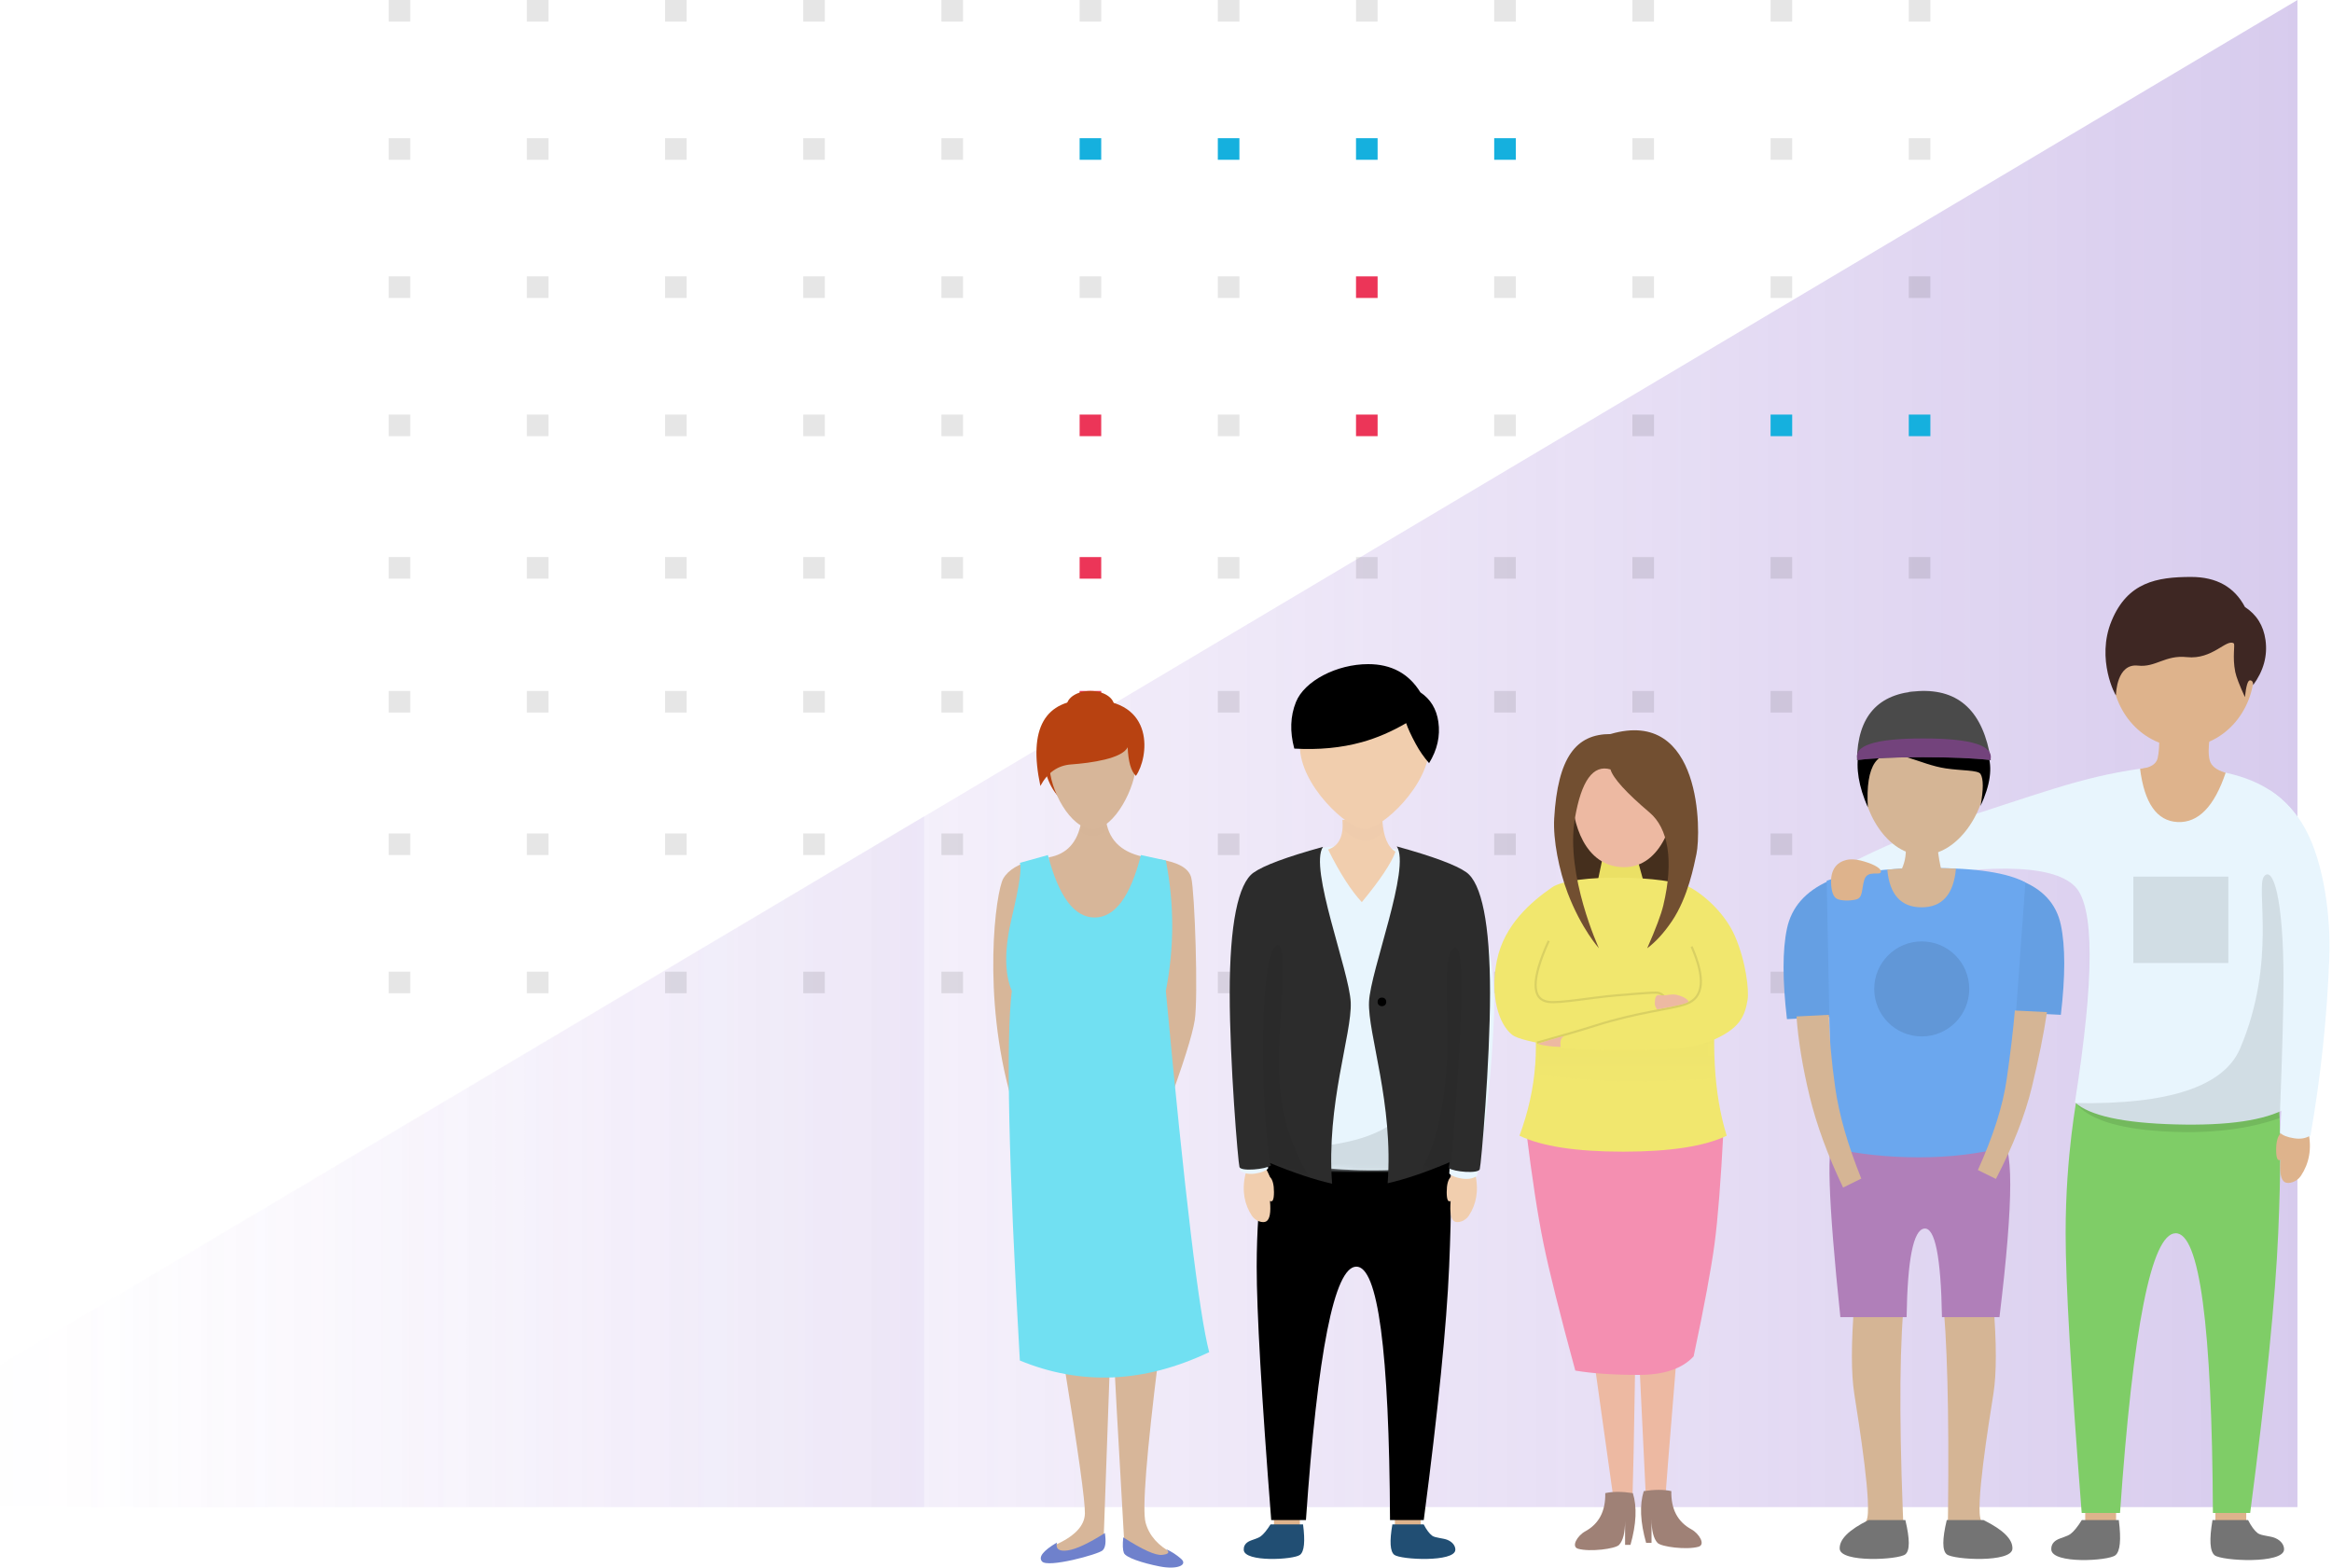 <?xml version="1.0" encoding="UTF-8"?>
<svg width="540px" height="363px" viewBox="0 0 540 363" version="1.1" xmlns="http://www.w3.org/2000/svg" xmlns:xlink="http://www.w3.org/1999/xlink">
    <!-- Generator: Sketch 48.2 (47327) - http://www.bohemiancoding.com/sketch -->
    <title>illustration_2</title>
    <desc>Created with Sketch.</desc>
    <defs>
        <linearGradient x1="5.957%" y1="50%" x2="100%" y2="50%" id="linearGradient-1">
            <stop stop-color="#B38CE4" stop-opacity="0" offset="0%"></stop>
            <stop stop-color="#8B63CD" stop-opacity="0.723" offset="72.279%"></stop>
            <stop stop-color="#8B63CD" stop-opacity="0.723" offset="72.279%"></stop>
            <stop stop-color="#8159C7" stop-opacity="0.903" offset="90.284%"></stop>
            <stop stop-color="#7B54C4" offset="100%"></stop>
        </linearGradient>
        <path d="M0.849,60.99 C5.985,63.454 13.984,64.686 24.843,64.686 C35.703,64.686 43.701,63.454 48.838,60.99 C45.819,51.326 45.151,39.1 46.834,24.313 C47.76,16.173 45.967,9.563 41.454,4.485 C34.907,2.127 28.922,0.948 23.501,0.948 C18.284,0.948 13.081,2.127 7.893,4.485 C3.538,13.798 2.018,21.565 3.333,27.786 C5.716,39.061 4.888,50.129 0.849,60.99 Z" id="path-2"></path>
        <linearGradient x1="50%" y1="100%" x2="50%" y2="0%" id="linearGradient-4">
            <stop stop-color="#F1E76E" offset="0%"></stop>
            <stop stop-color="#000000" offset="100%"></stop>
        </linearGradient>
        <path d="M0.825,8.539 C5.011,7.813 7.521,5.091 8.354,0.371 L14.16,0.279 C14.921,4.842 18.026,7.595 23.477,8.539 C23.739,19.293 20.211,24.651 12.894,24.611 C5.576,24.571 1.554,19.214 0.825,8.539 Z" id="path-5"></path>
        <path d="M26.385,0.011 C24.598,0.043 22.192,-0.101 20.196,0.18 C7.649,1.948 0.12,9.482 0.12,22.063 C0.12,30.457 2.283,46.541 6.61,70.316 C9.654,73.114 16.671,74.661 27.662,74.955 C38.653,75.249 46.405,74.104 50.918,71.521 C55.989,44.567 57.889,27.339 56.618,19.835 C54.712,8.578 47.302,-0.36 26.385,0.011 Z" id="path-7"></path>
        <path d="M0.543,7.721 C3.255,13.23 5.949,17.343 8.344,19.905 C12.534,14.839 15.134,10.948 16.145,8.231 C14.342,7.14 13.323,4.678 13.088,0.846 L3.862,0.846 C4.16,4.599 3.054,6.89 0.543,7.721 Z" id="path-9"></path>
        <path d="M24.466,78.105 C23.064,59.767 29.093,43.403 28.777,36.121 C28.461,28.839 19.042,4.953 22.356,0.104 C13.975,2.416 8.606,4.411 6.249,6.09 C2.712,8.607 0.752,17.98 0.752,34.029 C0.752,50.077 2.69,73.145 3.01,74.24 C3.33,75.335 9.111,74.775 10.326,73.879 L10.042,73.292 C15.56,75.576 20.368,77.18 24.466,78.105 Z" id="path-11"></path>
        <path d="M23.714,78.001 C22.312,59.663 28.341,43.298 28.025,36.017 C27.709,28.735 18.291,4.849 21.604,0 C13.223,2.312 7.854,4.307 5.497,5.985 C1.96,8.503 0,17.876 0,33.924 C3.02034295e-16,49.973 2.062,73.657 2.382,74.752 C2.702,75.847 8.358,75.377 9.573,74.482 L9.376,73.141 C14.837,75.455 19.616,77.076 23.714,78.001 Z" id="path-13"></path>
    </defs>
    <g id="UXPH2018_AboutUs" stroke="none" stroke-width="1" fill="none" fill-rule="evenodd" transform="translate(0, -1012)">
        <g id="illustration_2" transform="translate(-38, 1012)">
            <polygon id="Path-8" fill-opacity="0.3" fill="url(#linearGradient-1)" points="21 326.414 21 349 570 349 570 0"></polygon>
            <polygon id="Path-8" fill-opacity="0.3" fill="url(#linearGradient-1)" opacity="0.2" points="0 338.645 0 349 252 349 252 189"></polygon>
            <g id="Group-16" transform="translate(128, 0)">
                <g id="Group-2" opacity="0.1" fill="#000000">
                    <rect id="Rectangle-9" x="96" y="0" width="5" height="5"></rect>
                    <rect id="Rectangle-9" x="128" y="0" width="5" height="5"></rect>
                    <rect id="Rectangle-9" x="96" y="32" width="5" height="5"></rect>
                    <rect id="Rectangle-9" x="128" y="32" width="5" height="5"></rect>
                    <rect id="Rectangle-9" x="160" y="0" width="5" height="5"></rect>
                    <rect id="Rectangle-9" x="96" y="64" width="5" height="5"></rect>
                    <rect id="Rectangle-9" x="128" y="64" width="5" height="5"></rect>
                    <rect id="Rectangle-9" x="160" y="64" width="5" height="5"></rect>
                    <rect id="Rectangle-9" x="0" y="0" width="5" height="5"></rect>
                    <rect id="Rectangle-9" x="32" y="0" width="5" height="5"></rect>
                    <rect id="Rectangle-9" x="0" y="32" width="5" height="5"></rect>
                    <rect id="Rectangle-9" x="32" y="32" width="5" height="5"></rect>
                    <rect id="Rectangle-9" x="64" y="0" width="5" height="5"></rect>
                    <rect id="Rectangle-9" x="64" y="32" width="5" height="5"></rect>
                    <rect id="Rectangle-9" x="0" y="64" width="5" height="5"></rect>
                    <rect id="Rectangle-9" x="32" y="64" width="5" height="5"></rect>
                    <rect id="Rectangle-9" x="64" y="64" width="5" height="5"></rect>
                    <rect id="Rectangle-9" x="96" y="96" width="5" height="5"></rect>
                    <rect id="Rectangle-9" x="128" y="96" width="5" height="5"></rect>
                    <rect id="Rectangle-9" x="0" y="96" width="5" height="5"></rect>
                    <rect id="Rectangle-9" x="32" y="96" width="5" height="5"></rect>
                    <rect id="Rectangle-9" x="64" y="96" width="5" height="5"></rect>
                    <rect id="Rectangle-9" x="288" y="0" width="5" height="5"></rect>
                    <rect id="Rectangle-9" x="320" y="0" width="5" height="5"></rect>
                    <rect id="Rectangle-9" x="288" y="32" width="5" height="5"></rect>
                    <rect id="Rectangle-9" x="320" y="32" width="5" height="5"></rect>
                    <rect id="Rectangle-9" x="352" y="0" width="5" height="5"></rect>
                    <rect id="Rectangle-9" x="352" y="32" width="5" height="5"></rect>
                    <rect id="Rectangle-9" x="288" y="64" width="5" height="5"></rect>
                    <rect id="Rectangle-9" x="320" y="64" width="5" height="5"></rect>
                    <rect id="Rectangle-9" x="352" y="64" width="5" height="5"></rect>
                    <rect id="Rectangle-9" x="192" y="0" width="5" height="5"></rect>
                    <rect id="Rectangle-9" x="224" y="0" width="5" height="5"></rect>
                    <rect id="Rectangle-9" x="256" y="0" width="5" height="5"></rect>
                    <rect id="Rectangle-9" x="192" y="64" width="5" height="5"></rect>
                    <rect id="Rectangle-9" x="256" y="64" width="5" height="5"></rect>
                    <rect id="Rectangle-9" x="288" y="96" width="5" height="5"></rect>
                    <rect id="Rectangle-9" x="192" y="96" width="5" height="5"></rect>
                    <rect id="Rectangle-9" x="256" y="96" width="5" height="5"></rect>
                    <rect id="Rectangle-9" x="96" y="129" width="5" height="5"></rect>
                    <rect id="Rectangle-9" x="128" y="129" width="5" height="5"></rect>
                    <rect id="Rectangle-9" x="96" y="160" width="5" height="5"></rect>
                    <rect id="Rectangle-9" x="128" y="160" width="5" height="5"></rect>
                    <rect id="Rectangle-9" x="96" y="193" width="5" height="5"></rect>
                    <rect id="Rectangle-9" x="128" y="193" width="5" height="5"></rect>
                    <rect id="Rectangle-9" x="0" y="129" width="5" height="5"></rect>
                    <rect id="Rectangle-9" x="32" y="129" width="5" height="5"></rect>
                    <rect id="Rectangle-9" x="0" y="160" width="5" height="5"></rect>
                    <rect id="Rectangle-9" x="32" y="160" width="5" height="5"></rect>
                    <rect id="Rectangle-9" x="64" y="129" width="5" height="5"></rect>
                    <rect id="Rectangle-9" x="64" y="160" width="5" height="5"></rect>
                    <rect id="Rectangle-9" x="0" y="193" width="5" height="5"></rect>
                    <rect id="Rectangle-9" x="32" y="193" width="5" height="5"></rect>
                    <rect id="Rectangle-9" x="64" y="193" width="5" height="5"></rect>
                    <rect id="Rectangle-9" x="96" y="225" width="5" height="5"></rect>
                    <rect id="Rectangle-9" x="128" y="225" width="5" height="5"></rect>
                    <rect id="Rectangle-9" x="160" y="225" width="5" height="5"></rect>
                    <rect id="Rectangle-9" x="0" y="225" width="5" height="5"></rect>
                    <rect id="Rectangle-9" x="32" y="225" width="5" height="5"></rect>
                    <rect id="Rectangle-9" x="64" y="225" width="5" height="5"></rect>
                    <rect id="Rectangle-9" x="288" y="129" width="5" height="5"></rect>
                    <rect id="Rectangle-9" x="320" y="129" width="5" height="5"></rect>
                    <rect id="Rectangle-9" x="288" y="160" width="5" height="5"></rect>
                    <rect id="Rectangle-9" x="320" y="160" width="5" height="5"></rect>
                    <rect id="Rectangle-9" x="352" y="129" width="5" height="5"></rect>
                    <rect id="Rectangle-9" x="352" y="160" width="5" height="5"></rect>
                    <rect id="Rectangle-9" x="288" y="193" width="5" height="5"></rect>
                    <rect id="Rectangle-9" x="320" y="193" width="5" height="5"></rect>
                    <rect id="Rectangle-9" x="352" y="193" width="5" height="5"></rect>
                    <rect id="Rectangle-9" x="192" y="129" width="5" height="5"></rect>
                    <rect id="Rectangle-9" x="224" y="129" width="5" height="5"></rect>
                    <rect id="Rectangle-9" x="192" y="160" width="5" height="5"></rect>
                    <rect id="Rectangle-9" x="224" y="160" width="5" height="5"></rect>
                    <rect id="Rectangle-9" x="256" y="129" width="5" height="5"></rect>
                    <rect id="Rectangle-9" x="256" y="160" width="5" height="5"></rect>
                    <rect id="Rectangle-9" x="192" y="193" width="5" height="5"></rect>
                    <rect id="Rectangle-9" x="224" y="193" width="5" height="5"></rect>
                    <rect id="Rectangle-9" x="256" y="193" width="5" height="5"></rect>
                    <rect id="Rectangle-9" x="288" y="225" width="5" height="5"></rect>
                    <rect id="Rectangle-9" x="320" y="225" width="5" height="5"></rect>
                    <rect id="Rectangle-9" x="352" y="225" width="5" height="5"></rect>
                    <rect id="Rectangle-9" x="192" y="225" width="5" height="5"></rect>
                    <rect id="Rectangle-9" x="224" y="225" width="5" height="5"></rect>
                    <rect id="Rectangle-9" x="256" y="225" width="5" height="5"></rect>
                </g>
                <rect id="Rectangle-9" fill="#EC3558" x="224" y="64" width="5" height="5"></rect>
                <rect id="Rectangle-9" fill="#EC3558" x="224" y="96" width="5" height="5"></rect>
                <rect id="Rectangle-9" fill="#15B0DE" x="320" y="96" width="5" height="5"></rect>
                <rect id="Rectangle-9" fill="#15B0DE" x="352" y="96" width="5" height="5"></rect>
                <rect id="Rectangle-9" fill="#EC3558" x="160" y="96" width="5" height="5"></rect>
                <rect id="Rectangle-9" fill="#EC3558" x="160" y="129" width="5" height="5"></rect>
                <rect id="Rectangle-9" fill="#EC3558" x="160" y="160" width="5" height="5"></rect>
                <rect id="Rectangle-9" fill="#EC3558" x="160" y="193" width="5" height="5"></rect>
                <rect id="Rectangle-9" fill="#15B0DE" x="160" y="32" width="5" height="5"></rect>
                <rect id="Rectangle-9" fill="#15B0DE" x="192" y="32" width="5" height="5"></rect>
                <rect id="Rectangle-9" fill="#15B0DE" x="224" y="32" width="5" height="5"></rect>
                <rect id="Rectangle-9" fill="#15B0DE" x="256" y="32" width="5" height="5"></rect>
            </g>
            <g id="Group-17" transform="translate(384, 169)">
                <path d="M22.656,142.692 L27.837,179.599 C30.289,179.556 31.631,179.535 31.861,179.535 C32.092,179.535 32.425,163.357 32.861,131.001 L35.211,179.599 C38.13,180.344 39.574,180.344 39.541,179.599 C39.508,178.853 40.491,166.371 42.489,142.153 L42.214,121.358 L26.171,119 L22.656,142.692 Z" id="Path-122" fill="#EDB9A2"></path>
                <path d="M18.779,148.382 C15.187,135.195 12.73,125.378 11.41,118.931 C10.09,112.484 8.759,103.804 7.417,92.893 C13.759,92.893 21.369,92.893 30.248,92.893 C39.126,92.893 46.736,92.893 53.078,92.893 C52.479,104.477 51.797,113.156 51.034,118.931 C50.271,124.705 48.653,133.425 46.18,145.091 C43.538,147.951 39.296,149.382 33.453,149.382 C27.611,149.382 22.719,149.049 18.779,148.382 Z" id="Path-109" fill="#F48FB1"></path>
                <path d="M25.717,176.759 C25.807,180.918 24.262,183.867 21.082,185.604 C19.253,186.602 17.728,189.168 19.441,189.646 C22.195,190.415 28.055,189.668 28.913,188.745 C29.841,187.747 30.305,185.895 30.305,183.188 L30.305,188.745 L31.553,188.745 C32.914,183.93 33.097,179.935 32.104,176.759 C29.581,176.37 27.452,176.37 25.717,176.759 Z" id="Path-123" fill="#9F8176"></path>
                <path d="M41.023,176.292 C41.113,180.451 39.568,183.399 36.388,185.136 C34.559,186.135 33.034,188.701 34.747,189.179 C37.501,189.947 43.361,189.201 44.219,188.278 C45.147,187.28 45.61,185.427 45.61,182.721 L45.61,188.278 L46.859,188.278 C48.219,183.463 48.403,179.468 47.409,176.292 C44.887,175.903 42.758,175.903 41.023,176.292 Z" id="Path-123" fill="#9F8176" transform="translate(41.019, 182.749) scale(-1, 1) translate(-41.019, -182.749) "></path>
                <g id="Path-129" transform="translate(5, 33)">
                    <mask id="mask-3" fill="white">
                        <use xlink:href="#path-2"></use>
                    </mask>
                    <use id="Mask" fill="#F1E76E" xlink:href="#path-2"></use>
                    <path d="M4,46.806 C4.585,41.619 4.781,38.604 4.585,37.761 C4.45,37.174 11.29,38.549 24.282,39.476 C31.3,39.976 38.593,39.151 46.162,37 L46.162,47.81 C36.302,48.38 29.009,48.609 24.282,48.497 C19.556,48.384 12.795,47.821 4,46.806 Z" fill="url(#linearGradient-4)" opacity="0.1" mask="url(#mask-3)"></path>
                </g>
                <path d="M21.868,42.451 C21.868,42.451 14.984,29.76 16.336,19.127 C17.689,8.495 41.709,17.656 42.085,18.131 C42.461,18.606 41.682,38.423 40.689,41.286 C39.696,44.148 21.868,42.451 21.868,42.451 Z" id="Path-137" fill="#452F1D"></path>
                <polygon id="Path-134" fill="#EBE065" points="25.163 29.374 24.091 34.485 34.402 34.485 32.997 29.374"></polygon>
                <path d="M18,14.635 C18,21.451 20.9,31.68 29.935,31.81 C38.97,31.939 42.032,20.289 41.865,14.635 C41.698,8.98 37.19,1 29.936,1 C22.681,1 18,7.818 18,14.635 Z" id="Path-132" fill="#EDB9A2"></path>
                <path d="M31.163,74.161 C42.307,74.161 47.124,73.657 51.918,71.26 C56.712,68.863 58.028,66.476 58.674,62.525 C59.024,60.389 58.331,53.673 55.698,47.671 C53.46,42.57 48.734,38.307 45.362,36.499 C40.196,33.729 18.071,33.225 13.361,36.499 C8.652,39.772 2.332,45.098 0.642,53.322 C-1.048,61.547 1.024,68.168 4.192,70.656 C5.297,71.523 9.022,72.445 15.366,73.422 C15.421,73.591 15.476,73.678 15.532,73.684 C20.287,74.177 25.942,74.161 31.163,74.161 Z" id="Path-124" fill="#F1E76E"></path>
                <path d="M39.764,62.24 C39.22,61.437 38.589,60.987 37.871,60.89 C36.794,60.746 31.824,61.218 28.335,61.498 C22.694,61.95 15.311,63.35 12.621,63.01 C8.574,62.498 8.574,57.788 12.621,48.879" id="Path-126" stroke="#000000" stroke-width="0.5" opacity="0.1"></path>
                <path d="M9.913,72.446 C15.764,70.817 20.307,69.488 23.542,68.458 C33.365,65.333 41.118,64.698 44.48,63.472 C48.531,61.995 48.94,57.567 45.708,50.188" id="Path-125" stroke="#000000" stroke-width="0.5" opacity="0.1"></path>
                <path d="M15.363,73.419 C15.219,72.176 15.434,71.388 16.008,71.054 C16.583,70.72 14.599,71.266 10.057,72.693 C10.556,72.857 10.931,72.963 11.183,73.01 C11.693,73.107 12.254,73.18 12.691,73.241 C13.453,73.347 14.344,73.407 15.363,73.419 Z" id="Path-131" fill="#EDB9A2"></path>
                <path d="M37.702,64.735 C37.363,64.219 37.194,63.799 37.194,63.475 C37.194,62.54 37.226,61.923 37.702,61.502 C37.934,61.298 38.377,61.506 39.052,61.502 C39.984,61.496 41.12,61.122 42.209,61.363 C44.112,61.783 44.931,62.63 44.977,62.889 C45.045,63.278 42.62,63.893 37.702,64.735 Z" id="Path-130" fill="#EDB9A2"></path>
                <path d="M24.253,50.587 C24.253,50.587 16.44,33.686 18.681,20.53 C20.174,11.76 22.921,7.973 26.921,9.169 C27.532,11.218 30.559,14.554 36.004,19.176 C40.216,22.752 41.682,30.12 39.148,40.693 C38.654,42.757 37.415,46.055 35.43,50.587 C37.435,49.08 39.341,46.988 41.147,44.313 C44.913,38.737 46.298,31.231 46.833,28.739 C47.896,23.781 48.19,-5.248 26.921,0.98 C18.978,0.98 14.724,6.265 13.89,20.53 C13.603,25.452 15.02,32.577 17.024,37.818 C20.2,46.122 24.253,50.587 24.253,50.587 Z" id="Path-136" fill="#724F31"></path>
            </g>
            <g id="Group-17" transform="translate(268, 160)">
                <path d="M9.805,39 C5.977,39.943 3.481,41.424 2.317,43.442 C0.571,46.47 -2.686,70.556 4.19,94.465 C8.773,110.405 10.645,91.916 9.805,39 Z" id="Path-142" fill="#D7B699"></path>
                <path d="M38.493,39 C42.845,39.663 45.294,41.072 45.841,43.226 C46.66,46.457 47.48,70.97 46.66,76.211 C46.114,79.706 43.926,86.635 40.096,97 L30,68 L38.493,39 Z" id="Path-11" fill="#D7B699"></path>
                <g id="Path-18" transform="translate(12, 30)">
                    <mask id="mask-6" fill="white">
                        <use xlink:href="#path-5"></use>
                    </mask>
                    <use id="Mask" fill="#D7B699" xlink:href="#path-5"></use>
                    <path d="M7.305,1.893 C9.944,4.445 12.584,4.275 15.223,1.384 C14.758,0.118 14.525,-0.516 14.525,-0.516 L7.808,-0.936 L7.305,1.893 Z" fill="#000000" opacity="0.05" mask="url(#mask-6)"></path>
                </g>
                <path d="M14.053,197.883 C18.787,195.831 21.177,193.352 21.222,190.444 C21.268,187.537 19.665,176.055 16.414,156 L27,156 L25.52,197.602 C20.398,199.681 16.915,200.721 15.071,200.721 C13.227,200.721 12.888,199.775 14.053,197.883 Z" id="Path-143" fill="#D7B699"></path>
                <path d="M28,155.251 C28,155.996 28.778,170 30.335,197.263 C33.946,199.562 36.382,200.838 37.642,201.09 C38.902,201.342 40.204,200.878 41.546,199.699 C38.188,197.964 36.099,195.599 35.279,192.603 C34.46,189.608 35.468,176.74 38.305,154 C31.435,154.09 28,154.507 28,155.251 Z" id="Path-144" fill="#D7B699"></path>
                <path d="M30.103,196 C29.928,197.703 29.976,198.905 30.249,199.605 C30.659,200.655 34.44,201.927 38.532,202.732 C42.625,203.538 45.135,202.403 43.489,200.964 C42.392,200.005 41.237,199.261 40.024,198.733 C40.938,199.453 40.631,199.894 39.103,200.059 C37.576,200.223 34.576,198.87 30.103,196 Z" id="Path-19" fill="#6F81CC"></path>
                <path d="M14.731,197.208 C14.414,198.691 15.237,199.298 17.2,199.028 C19.162,198.759 22.044,197.416 25.847,195 C26.166,197.071 25.985,198.413 25.304,199.028 C24.282,199.95 12.63,203.128 11.293,201.583 C10.401,200.553 11.547,199.095 14.731,197.208 Z" id="Path-12" fill="#6F81CC"></path>
                <path d="M6.159,155.052 C3.539,109.359 2.918,80.832 4.294,69.471 C2.569,65.376 2.569,59.707 4.294,52.463 C6.02,45.219 6.641,41.003 6.159,39.813 L12.652,38 C15.169,47.642 18.776,52.463 23.474,52.463 C28.172,52.463 31.746,47.642 34.195,38 L39.962,39.258 C41.937,49.323 41.937,59.394 39.962,69.471 C44.312,116.32 47.658,144.202 50,153.115 C34.971,160.252 20.357,160.898 6.159,155.052 Z" id="Path-10" fill="#71E0F2"></path>
                <path d="M12,18.261 C13.088,22.876 15.654,26.001 19.699,27.637 C23.744,29.272 28.511,25.384 34,15.972 C32.244,11.983 31.126,9.992 30.645,10 C30.163,10.008 23.949,12.761 12,18.261 Z" id="Path-17" fill="#B84211"></path>
                <path d="M13,16.949 C13,22.922 17.896,31.923 23.001,32 C28.106,32.076 33.137,21.904 32.997,16.949 C32.857,11.994 29.08,5 23.001,5 C16.922,5 13,10.975 13,16.949 Z" id="Path-132" fill="#D7B699"></path>
                <path d="M10.91,22 C12.574,18.901 14.946,17.239 18.025,17.016 C22.644,16.681 29.849,15.674 31.122,13.035 C31.266,16.382 31.901,18.593 33.03,19.667 C35.902,15.643 37.86,2 22.26,2 C11.86,2 8.077,8.667 10.91,22 Z" id="Path-16" fill="#B84211"></path>
                <ellipse id="Oval-13" fill="#B84211" cx="22.5" cy="3.5" rx="5.5" ry="3.5"></ellipse>
            </g>
            <g id="Group-15" transform="translate(466, 133)">
                <ellipse id="Oval-9" fill="#DEB38C" cx="77.5" cy="22" rx="16.5" ry="18"></ellipse>
                <polygon id="Path-118" fill="#DEB38C" points="54.857 215 54.857 220.078 62 220.078 62 215"></polygon>
                <polygon id="Path-118" fill="#DEB38C" points="85 215 85 220.078 92.143 220.078 92.143 215"></polygon>
                <path d="M53.029,120.205 C53.029,121.135 50.32,133.991 50.32,152.582 C50.32,164.022 51.559,185.611 54.037,217.35 L62.915,217.35 C65.902,174.34 70.182,152.751 75.754,152.582 C81.326,152.413 84.216,174.003 84.423,217.35 L93.052,217.35 C96.739,189.186 98.903,167.596 99.545,152.582 C100.187,137.568 100.187,127.22 99.545,121.539 C68.535,118.862 53.029,118.417 53.029,120.205 Z" id="Path-102" fill="#7FCD67"></path>
                <path d="M100.099,129.471 C99.41,130.129 99.066,131.409 99.066,133.312 C99.066,135.215 99.41,135.962 100.099,135.552 C99.823,138.512 100.154,140.25 101.092,140.765 C101.912,141.215 103.817,140.757 104.802,139.279 C106.637,136.526 107.445,133.041 106.468,128.866 C105.053,122.823 102.93,123.025 100.099,129.471 Z" id="Path-120" fill="#DEB38C"></path>
                <path d="M107.021,129.928 C109.403,116.305 110.856,102.598 111.381,88.807 C111.736,79.482 110.199,67.047 105.852,59.002 C103.832,55.262 101.092,52.264 97.634,50.01 C93.973,53.871 92.927,57.554 94.496,61.057 C95.879,64.146 98.524,70.263 99.96,79.344 C101.549,89.395 101.549,106.05 99.96,129.306 C100.573,129.911 101.643,130.336 103.169,130.581 C104.696,130.826 105.98,130.609 107.021,129.928 Z" id="Path-103" fill="#E8F5FD"></path>
                <path d="M74.359,44.838 C72.38,44.873 69.717,44.714 67.507,45.024 C53.617,46.971 44.158,50.872 20.216,58.503 C14.592,60.296 8.142,63.018 0.867,66.67 L5.482,71.801 C31.526,66.781 47.188,66.934 52.467,72.258 C57.011,76.84 57.011,93.51 52.467,122.266 C55.836,125.348 63.604,127.051 75.771,127.375 C87.939,127.699 96.521,126.438 101.518,123.593 C107.131,93.909 109.234,74.934 107.828,66.67 C105.718,54.273 97.514,44.429 74.359,44.838 Z" id="Path-101" fill="#E8F5FD"></path>
                <rect id="Rectangle-18" fill="#000000" opacity="0.1" x="66" y="70" width="22" height="20"></rect>
                <path d="M52.646,122.441 C74.286,122.805 86.979,118.583 90.728,109.773 C99.284,89.664 94.276,72.391 96.27,69.94 C98.263,67.489 100.771,74.563 100.771,93.996 C100.771,100.462 100.483,111.098 99.907,125.902 C92.284,128.593 83.238,129.618 72.77,128.977 C62.301,128.336 55.593,126.157 52.646,122.441 Z" id="Path-104" fill="#000000" opacity="0.1"></path>
                <path d="M68.049,44.94 C68.311,44.94 71.175,44.693 71.646,42.488 C71.923,41.192 72.036,39.54 71.986,37.531 L83.713,37.531 C83.353,40.068 83.353,41.945 83.713,43.162 C84.073,44.378 85.25,45.299 87.244,45.922 C74.031,45.268 67.633,44.94 68.049,44.94 Z" id="Path-106" fill="#DEB38C"></path>
                <path d="M67.558,45.021 C68.566,53.018 71.462,57.129 76.248,57.354 C81.034,57.58 84.745,53.77 87.381,45.926 C84.033,45.216 80.89,44.816 77.953,44.724 C75.331,44.643 72.003,44.676 68.686,44.883 C68.434,44.899 68.058,44.945 67.558,45.021 Z" id="Path-105" fill="#DEB38C"></path>
                <path d="M92.182,219 C91.435,220.453 90.692,221.462 89.953,222.027 C89.16,222.633 87.011,222.664 85.871,223.168 C84.302,223.862 83.812,225.014 83.851,225.831 C84.013,229.191 98.238,228.476 99.913,227.154 C101.03,226.272 101.201,223.554 100.425,219 L92.182,219 Z" id="Path-117" fill="#747474" transform="translate(92.375, 223.628) scale(-1, 1) translate(-92.375, -223.628) "></path>
                <path d="M54.064,219 C53.089,220.555 52.231,221.616 51.492,222.18 C50.632,222.838 49.079,223.117 48.225,223.627 C47.209,224.234 46.965,225.065 47.002,225.831 C47.164,229.191 60.155,228.475 61.831,227.152 C62.948,226.27 63.214,223.553 62.63,219 L54.064,219 Z" id="Path-117" fill="#747474"></path>
                <path d="M61.972,27.985 C61.972,27.625 62.167,20.584 67.062,21.134 C71.199,21.598 73.355,18.625 78.389,19.165 C84.319,19.802 87.537,14.878 89.238,15.971 C89.622,16.218 88.878,19.072 89.601,22.616 C89.829,23.734 90.575,25.672 91.838,28.43 C92.115,25.844 92.501,24.551 92.998,24.551 C93.494,24.551 93.742,24.914 93.742,25.64 C96.157,22.344 97.11,18.862 96.6,15.194 C96.137,11.869 94.55,9.323 91.838,7.555 C89.399,2.918 85.244,0.6 79.374,0.6 C71.395,0.6 64.653,1.842 60.958,10.775 C57.262,19.709 61.972,28.344 61.972,27.985 Z" id="Path-121" fill="#3E2723"></path>
            </g>
            <g id="Group-15" transform="translate(322, 153)">
                <polygon id="Path-118" fill="#DEB38C" points="11 196 11 201 17 201 17 196"></polygon>
                <polygon id="Path-118" fill="#DEB38C" points="39 196 39 201 45 201 45 196"></polygon>
                <path d="M9.453,110.973 C9.453,111.815 7,123.465 7,140.311 C7,150.677 8.121,170.24 10.364,199 L18.403,199 C21.107,160.027 24.981,140.464 30.026,140.311 C35.07,140.158 37.686,159.721 37.874,199 L45.686,199 C49.024,173.479 50.983,153.916 51.564,140.311 C52.145,126.706 52.145,117.329 51.564,112.182 C23.49,109.756 9.453,109.353 9.453,110.973 Z" id="Path-102" fill="#000000"></path>
                <path d="M51.924,119.551 C51.308,120.151 51,121.318 51,123.053 C51,124.788 51.308,125.469 51.924,125.096 C51.677,127.795 51.974,129.38 52.813,129.849 C53.547,130.259 55.253,129.842 56.134,128.494 C57.777,125.984 58.501,122.806 57.625,118.999 C56.359,113.489 54.459,113.673 51.924,119.551 Z" id="Path-120" fill="#F1CEAE"></path>
                <path d="M4.924,119.551 C4.308,120.151 4,121.318 4,123.053 C4,124.788 4.308,125.469 4.924,125.096 C4.677,127.795 4.974,129.38 5.813,129.849 C6.547,130.259 8.253,129.842 9.134,128.494 C10.777,125.984 11.501,122.806 10.625,118.999 C9.359,113.489 7.459,113.673 4.924,119.551 Z" id="Path-120" fill="#F1CEAE" transform="translate(7.5, 122.5) scale(-1, 1) translate(-7.5, -122.5) "></path>
                <path d="M58.001,119.321 C60.161,106.993 61.479,94.589 61.955,82.109 C62.277,73.67 60.883,62.418 56.941,55.137 C55.108,51.752 52.623,49.04 49.487,47 C46.166,50.494 45.217,53.826 46.64,56.997 C47.894,59.792 50.294,65.328 51.596,73.545 C53.038,82.641 53.038,97.712 51.596,118.758 C52.152,119.305 53.123,119.69 54.507,119.912 C55.892,120.134 57.057,119.937 58.001,119.321 Z" id="Path-103" fill="#E8F5FD"></path>
                <g id="Path-104" transform="translate(3, 43)">
                    <mask id="mask-8" fill="white">
                        <use xlink:href="#path-7"></use>
                    </mask>
                    <use id="Mask" fill="#E8F5FD" xlink:href="#path-7"></use>
                    <path d="M6,69.92 C25.335,70.249 36.677,66.429 40.026,58.46 C47.671,40.267 43.196,24.64 44.978,22.423 C46.759,20.205 49,26.605 49,44.186 C49,50.036 48.743,59.658 48.228,73.051 C41.417,75.485 33.334,76.413 23.98,75.833 C14.626,75.253 8.633,73.282 6,69.92 Z" fill="#D0DCE3" mask="url(#mask-8)"></path>
                </g>
                <path d="M45.33,200 C44.673,201.256 44.019,202.128 43.369,202.617 C42.672,203.14 40.781,203.167 39.778,203.603 C38.398,204.202 37.967,205.198 38.002,205.904 C38.144,208.808 50.656,208.191 52.13,207.047 C53.113,206.285 53.263,203.936 52.58,200 L45.33,200 Z" id="Path-117" fill="#214E73" transform="translate(45.5, 204) scale(-1, 1) translate(-45.5, -204) "></path>
                <path d="M10.209,200 C9.351,201.345 8.598,202.261 7.949,202.749 C7.193,203.317 5.828,203.559 5.078,204 C4.185,204.524 3.971,205.243 4.003,205.905 C4.145,208.809 15.561,208.19 17.033,207.047 C18.015,206.285 18.249,203.936 17.735,200 L10.209,200 Z" id="Path-117" fill="#214E73"></path>
                <path d="M14.95,118.159 C15.93,106.606 16.658,94.589 17.134,82.109 C17.456,73.67 17.203,61.28 13.26,54 C11.427,50.615 7.928,47.711 2.762,45.288 C0.71,49.923 0.396,53.826 1.819,56.997 C3.073,59.792 5.472,65.328 6.775,73.545 C8.216,82.641 8.806,97.325 8.545,117.596 C9.101,118.143 10.071,118.528 11.456,118.75 C12.841,118.972 14.005,118.775 14.95,118.159 Z" id="Path-103" fill="#E8F5FD" transform="translate(9.089, 82.063) scale(-1, 1) translate(-9.089, -82.063) "></path>
                <g id="Path-20" transform="translate(23, 36)">
                    <mask id="mask-10" fill="white">
                        <use xlink:href="#path-9"></use>
                    </mask>
                    <use id="Mask" fill="#F1CEAE" xlink:href="#path-9"></use>
                    <path d="M2.987,2.09 C5.373,4.476 7.503,5.672 9.377,5.678 C11.289,5.685 12.695,4.157 14.67,2.09 C14.317,-0.565 14.141,-1.893 14.141,-1.893 L2.439,-2.506 L2.987,2.09 Z" fill="#000000" opacity="0.1" mask="url(#mask-10)"></path>
                </g>
                <g id="Path-14" transform="translate(0, 43)">
                    <mask id="mask-12" fill="white">
                        <use xlink:href="#path-11"></use>
                    </mask>
                    <use id="Mask" fill="#2C2C2C" xlink:href="#path-11"></use>
                    <path d="M10.168,73.875 C7.8,59.214 7.642,27.354 11.172,23.316 C14.702,19.278 12.125,41.172 12.125,48.493 C12.125,55.814 12.354,65.614 19.797,77.592 C16.703,77.002 17.04,76.688 10.168,73.875 Z" fill="#000000" opacity="0.2" mask="url(#mask-12)"></path>
                </g>
                <g id="Path-15" transform="translate(33, 43)">
                    <mask id="mask-14" fill="white">
                        <use xlink:href="#path-13"></use>
                    </mask>
                    <use id="Mask" fill="#2C2C2C" transform="translate(14.018, 39) scale(-1, 1) translate(-14.018, -39) " xlink:href="#path-13"></use>
                    <path d="M19.058,73.561 C21.794,40.154 22.138,23.451 20.091,23.451 C17.021,23.451 18.173,35.931 18.173,44.7 C18.173,53.469 16.805,68.951 11.037,76.378 C15.268,75.523 17.942,74.584 19.058,73.561 Z" fill="#000000" opacity="0.2" mask="url(#mask-14)"></path>
                </g>
                <circle id="Oval-8" fill="#000000" cx="36" cy="79" r="1"></circle>
                <path d="M32,39 C35.937,39 47,28.827 47,19.714 C47,10.601 40.284,6 32,6 C23.716,6 17,10.601 17,19.714 C17,28.827 28.063,39 32,39 Z" id="Oval-9" fill="#F1CEAE"></path>
                <path d="M15.706,20.351 C21.381,20.673 26.596,20.175 31.351,18.859 C34.764,17.913 38.185,16.445 41.612,14.455 C42.005,15.649 42.745,17.253 43.832,19.265 C44.697,20.867 45.726,22.351 46.918,23.718 C48.817,20.642 49.532,17.457 49.066,14.162 C48.643,11.175 47.258,8.897 44.912,7.329 C42.218,2.97 38.188,0.79 32.821,0.79 C25.527,0.79 18.057,4.682 16.092,9.568 C14.781,12.826 14.653,16.42 15.706,20.351 Z" id="Path-121" fill="#000000"></path>
            </g>
            <g id="Group-14" transform="translate(451, 160)">
                <path d="M10.442,44 C5.052,46.411 1.833,50.095 0.786,55.052 C-0.262,60.01 -0.262,66.992 0.786,76 L12,75.422 L10.442,44 Z" id="Path-108" fill="#659FE3"></path>
                <path d="M63.468,43.756 C58.061,45.751 54.833,49.228 53.786,54.185 C52.738,59.143 52.738,66.081 53.786,75 L65,74.422 L63.468,43.756 Z" id="Path-108" fill="#659FE3" transform="translate(59, 59.378) scale(-1, 1) translate(-59, -59.378) "></path>
                <path d="M16.379,141.838 C15.643,151.083 15.643,158.055 16.379,162.753 C17.482,169.8 20.613,189.371 19.202,192.083 C17.79,194.795 14.168,197.153 14.002,199.051 C13.891,200.316 18.557,200.316 28,199.051 C26.845,174.218 26.748,155.725 27.709,143.571 C28.671,131.416 24.894,130.839 16.379,141.838 Z" id="Path-111" fill="#D5B595"></path>
                <path d="M39.404,141.838 C38.66,151.083 38.66,158.055 39.404,162.753 C40.519,169.8 43.682,189.371 42.256,192.083 C40.83,194.795 37.17,197.153 37.002,199.051 C36.89,200.316 41.236,200.316 50.039,199.051 C49.61,174.218 49.881,155.725 50.852,143.571 C51.824,131.416 48.007,130.839 39.404,141.838 Z" id="Path-111" fill="#D5B595" transform="translate(44, 167) scale(-1, 1) translate(-44, -167) "></path>
                <path d="M11.859,104 C9.869,104 10.301,117.667 13.155,145 L28.497,145 C28.699,131.673 30.053,124.84 32.56,124.5 C35.067,124.16 36.442,130.993 36.684,145 L50,145 C53.323,117.686 53.323,104.019 50,104 C45.016,103.972 14.844,104 11.859,104 Z" id="Path-110" fill="#B07FB9"></path>
                <path d="M11.171,105.856 L10,43.941 C15.673,41.98 23.738,41 34.195,41 C44.652,41 51.921,42.115 56,44.344 L51.596,105.551 C45.324,107.184 38.594,108 31.407,108 C24.22,108 17.474,107.285 11.171,105.856 Z" id="Path-107" fill="#6BA7EE"></path>
                <circle id="Oval-7" fill="#000000" opacity="0.1" cx="32" cy="69" r="11"></circle>
                <path d="M45,74.375 C45.74,79.384 46.906,85.169 48.497,91.73 C50.089,98.291 52.864,105.381 56.823,113 L61,110.942 C57.432,103.064 55.206,96.036 54.32,89.857 C53.434,83.678 52.807,78.392 52.437,74 L45,74.375 Z" id="Path-112" fill="#D5B595" transform="translate(53, 93.5) scale(-1, 1) translate(-53, -93.5) "></path>
                <path d="M3,75.379 C3.418,81.064 4.429,87.222 6.034,93.854 C7.639,100.485 10.224,107.534 13.788,115 L18,112.919 C14.872,105.149 12.861,98.141 11.968,91.896 C11.075,85.65 10.586,80.018 10.5,75 L3,75.379 Z" id="Path-112" fill="#D5B595"></path>
                <path d="M32.21,38 C40.378,38 47,27.871 47,18.758 C47,9.645 40.378,5 32.21,5 C24.042,5 18,9.645 18,18.758 C18,27.871 24.042,38 32.21,38 Z" id="Oval-10" fill="#D5B595"></path>
                <path d="M19.517,26.94 C17.399,22.122 16.696,17.876 17.409,14.201 C18.478,8.689 28.725,7.918 32.841,8.14 C36.956,8.363 45.539,9.839 47.277,14.594 C48.435,17.765 47.881,21.778 45.615,26.635 C46.306,22.829 46.306,20.36 45.615,19.229 C45.052,18.306 41.274,18.486 37.597,17.94 C34.514,17.482 31.863,16.37 27.735,15.069 C21.701,13.167 18.961,17.124 19.517,26.94 Z" id="Path-4" fill="#000000"></path>
                <path d="M17,16 C17.127,5.867 21.891,0.545 31.292,0.034 C40.694,-0.477 46.263,4.845 48,16 C43.5,15.533 38.23,15.3 32.191,15.3 C26.152,15.3 21.088,15.533 17,16 Z" id="Path-113" fill="#4A4A4A"></path>
                <path d="M19.688,192 C15.129,194.25 12.901,196.464 13.003,198.642 C13.157,201.909 26.621,201.214 28.207,199.928 C29.264,199.071 29.264,196.428 28.207,192 L19.688,192 Z" id="Path-117" fill="#747474"></path>
                <path d="M43.688,192 C39.129,194.25 36.901,196.464 37.003,198.642 C37.157,201.909 50.621,201.214 52.207,199.928 C53.264,199.071 53.264,196.428 52.207,192 L43.688,192 Z" id="Path-117" fill="#747474" transform="translate(45, 196.5) scale(-1, 1) translate(-45, -196.5) "></path>
                <path d="M17.158,16 C16.015,12.667 21.077,11 32.343,11 C43.608,11 48.794,12.667 47.902,16 C44.217,15.568 38.979,15.352 32.189,15.352 C25.399,15.352 20.388,15.568 17.158,16 Z" id="Path-114" fill="#73437C"></path>
                <path d="M28.295,36 C28.366,37.097 28.296,38.134 28.085,39.111 C27.874,40.089 27.512,41.052 27,42 L36.696,42 C36.448,41.124 36.233,40.161 36.051,39.111 C35.869,38.062 35.737,37.025 35.654,36 L28.295,36 Z" id="Path-115" fill="#D5B595"></path>
                <path d="M31.973,50.103 C36.734,50.103 39.384,47.117 39.923,41.145 C37.983,41.038 35.399,40.99 32.171,41.002 C28.942,41.013 26.226,41.14 24.023,41.383 C24.562,47.196 27.212,50.103 31.973,50.103 Z" id="Path-116" fill="#D5B595"></path>
                <path d="M13.936,39.321 C13.142,39.613 10.858,40.585 11.007,44.497 C11.075,46.291 11.465,47.759 12.47,48.19 C13.463,48.616 15.326,48.633 16.778,48.295 C18.399,47.918 18.026,46.052 18.685,43.781 C19.399,41.32 22.35,42.878 22.547,41.919 C22.687,41.239 21.332,40.277 18.685,39.491 C16.038,38.706 14.73,39.028 13.936,39.321 Z" id="Path-119" fill="#DEB38C"></path>
            </g>
        </g>
    </g>
</svg>
